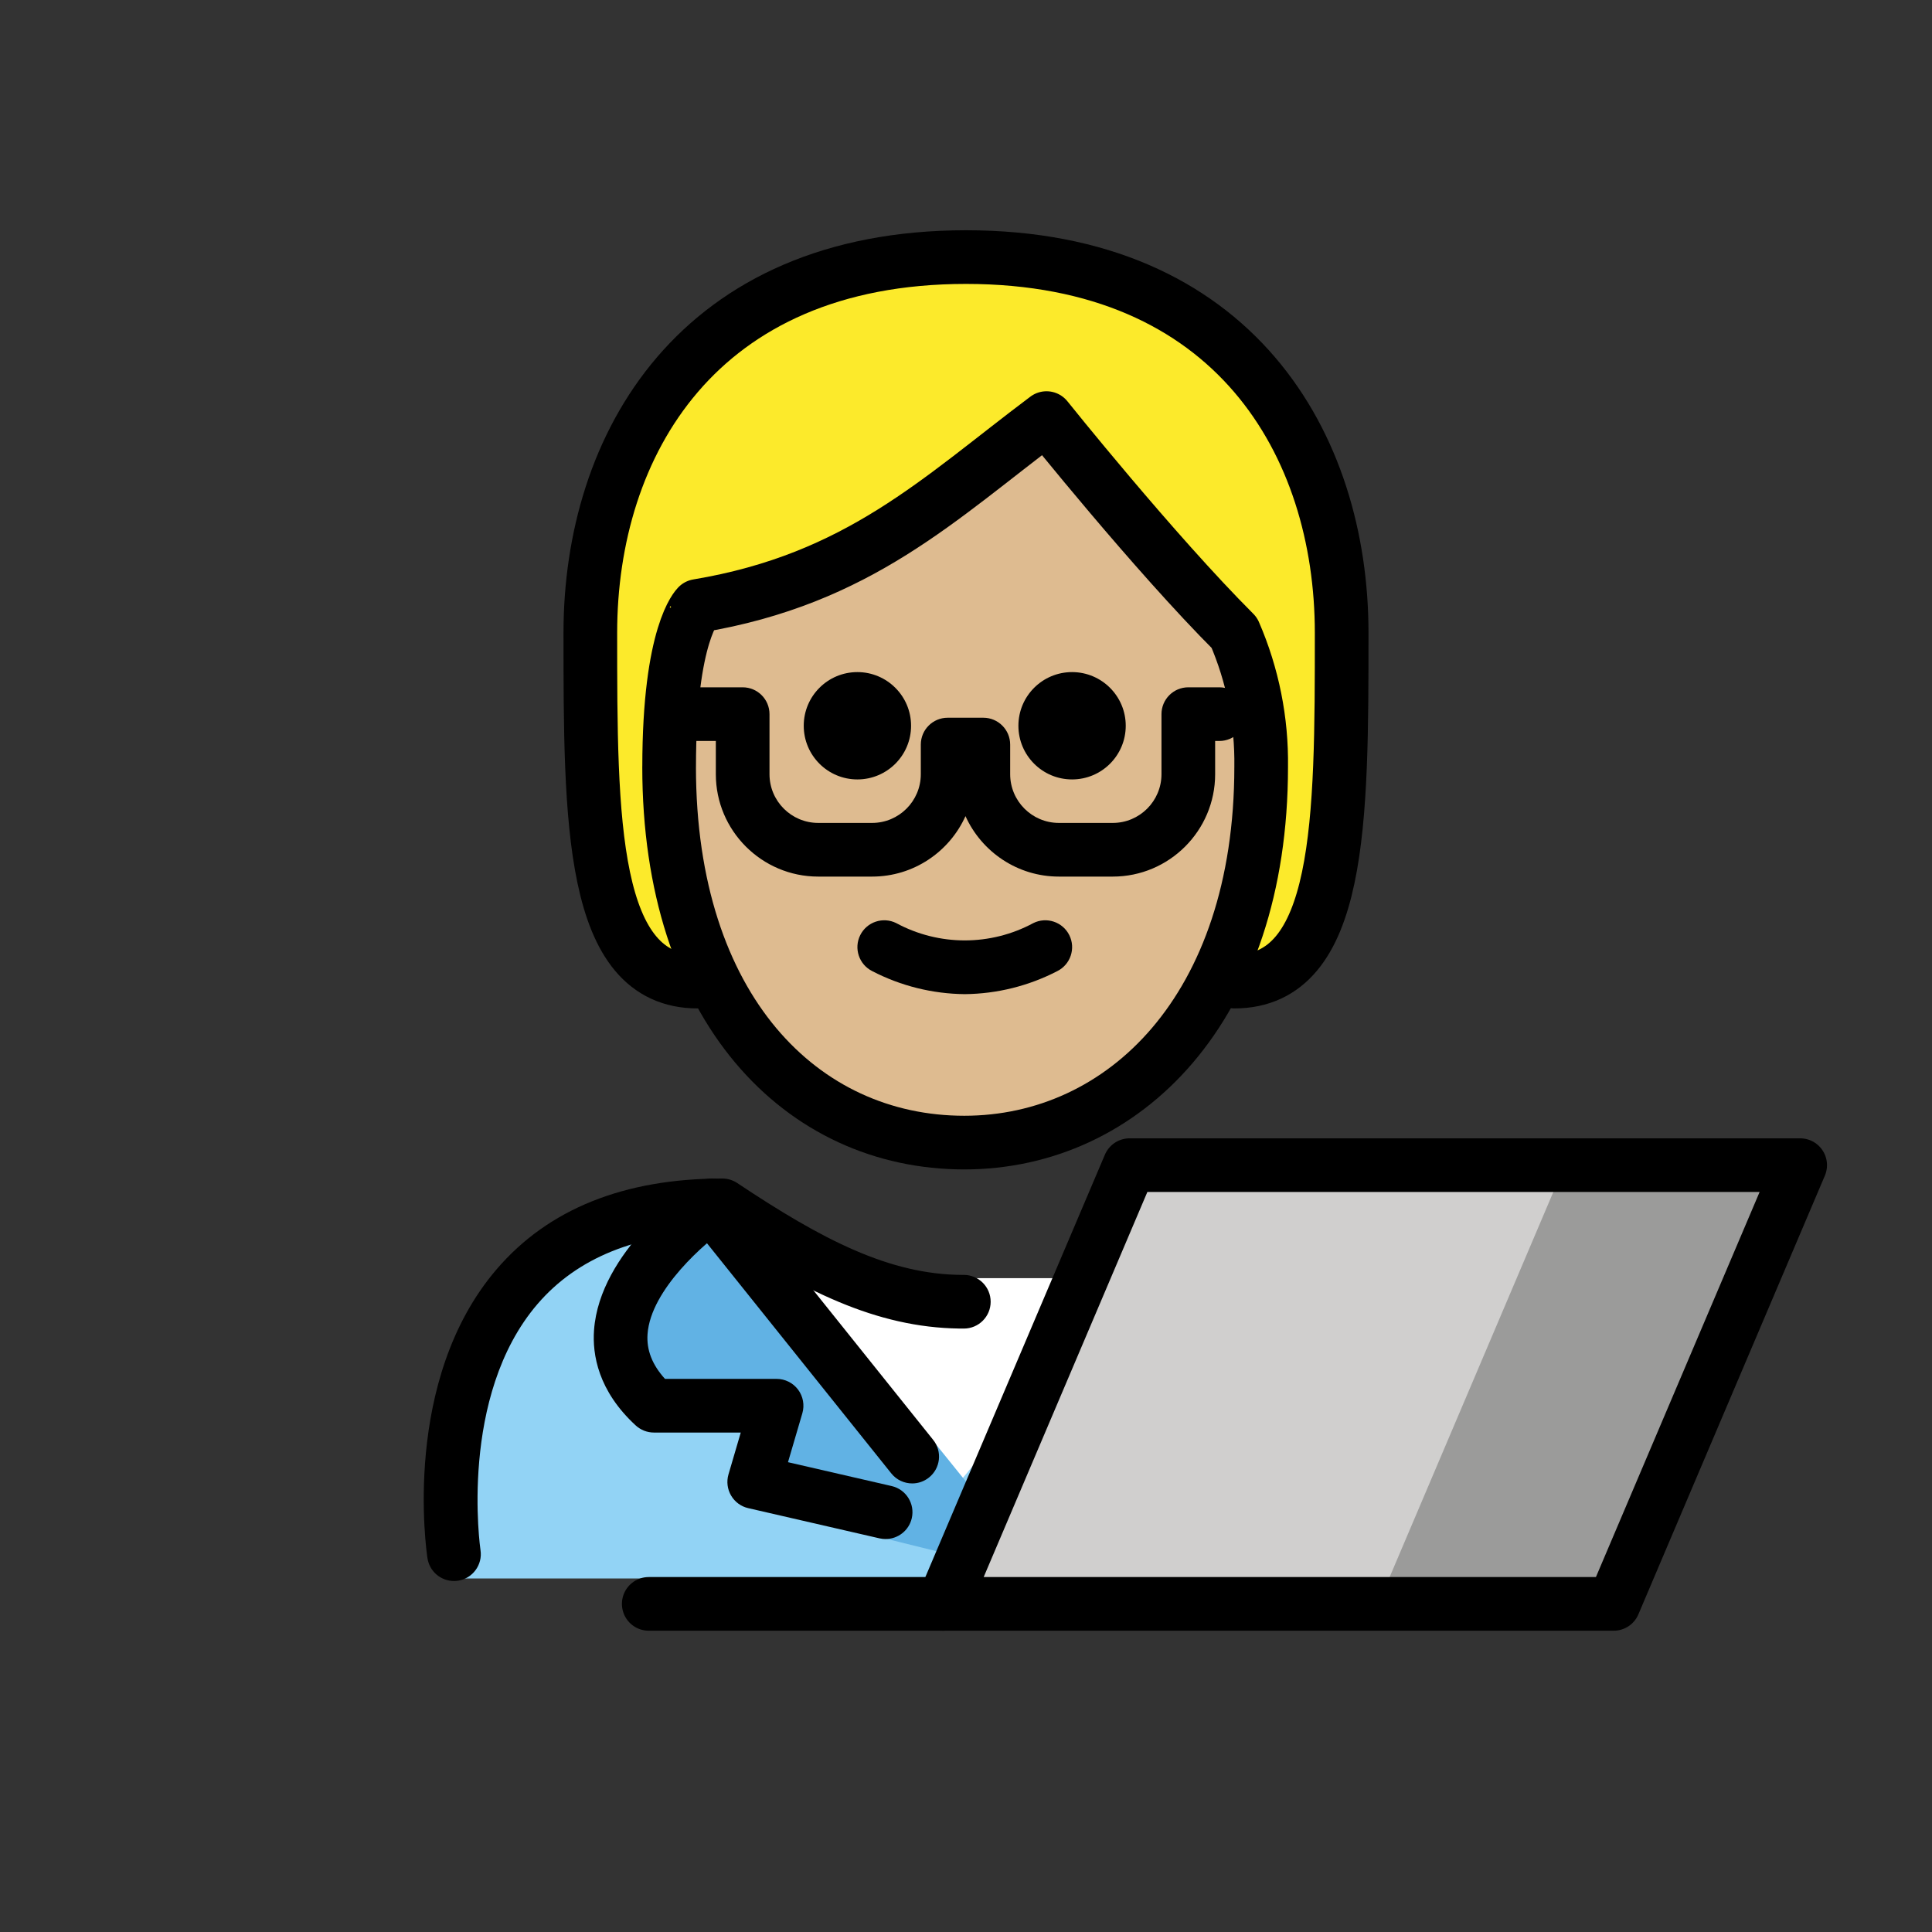 <?xml version="1.0" encoding="UTF-8"?>
<svg id="a" version="1.1" viewBox="0 0 72 72" xmlns="http://www.w3.org/2000/svg"><rect x="0" y="0" width="72" height="72" fill="#333333" stroke="none"/><g id="b"><path d="m17.283 58.824s-2-13.5 10-13.5c3.192 2.128 5.926 3.598 9 3.592h-0.125c3.074 0.006 4.708-2.164 7.9-4.292 15.57-1e-4 11.5 14.2 11.5 14.2" fill="#92D3F5"/><polygon points="35.537 55.498 32.298 51.566 29.059 47.634 35.537 47.634 42.015 47.634 38.776 51.566" fill="#fff"/><path d="m26.53 44.92s-5.9 4.027-2.161 7.467h4.573l-0.834 3.742 7.892 1.952 0.29-2.506-8.361-10.364" fill="#61B2E4"/><polygon points="67.087 43.422 60.137 59.772 35.147 59.772 42.097 43.422" fill="#D0CFCE"/><polygon points="67.303 43.422 60.353 59.772 60.133 59.772 51.363 59.772 58.313 43.422 67.083 43.422" fill="#9B9B9A"/></g><g id="c"><path d="m26 36.581c-4 0-4-6-4-13s4-14 14-14 14 7 14 14 0 13-4 13" fill="#fcea2b"/></g><g id="d"><path d="m24.936 28.581c0 9 4.936 14 11 14 5.936 0 11.064-5 11.064-14 0.025-1.719-0.316-3.423-1-5-3-3-7-8-7-8-4 3-7 6-13 7 0-5e-4 -1.063 0.999-1.063 6z" fill="#debb90"/></g><g id="e"><path d="m16.917 58.919c-0.484 1e-3 -0.91-0.352-0.986-0.847-0.041-0.27-0.973-6.633 2.581-10.775 1.923-2.241 4.751-3.377 8.407-3.377 0.197 0 0.391 0.059 0.555 0.168 3.163 2.108 5.676 3.418 8.405 3.424h0.04c0.552 0 0.999 0.447 1 0.999 1e-3 0.552-0.446 1-0.998 1.001h-2e-3 -0.003c-0.011-1e-3 -0.025-1e-3 -0.038 0h-0.084c-0.015 0-0.03 0-0.045-1e-3 -3.099-0.042-5.816-1.402-9.127-3.588-2.897 0.057-5.11 0.954-6.586 2.669-2.956 3.437-2.138 9.12-2.129 9.178 0.083 0.545-0.292 1.055-0.838 1.139-0.051 0.008-0.102 0.011-0.152 0.011z"/><path d="m33.996 55.283c-0.294 0-0.584-0.128-0.781-0.375l-7.265-9.071c-0.346-0.431-0.276-1.06 0.155-1.405 0.433-0.349 1.062-0.275 1.405 0.155l7.265 9.071c0.346 0.431 0.276 1.061-0.155 1.405-0.185 0.148-0.405 0.22-0.624 0.22z"/><path d="m33.007 57.356c-0.074 0-0.149-0.008-0.226-0.025l-4.897-1.127c-0.269-0.061-0.499-0.231-0.639-0.47-0.139-0.237-0.174-0.522-0.097-0.786l0.458-1.561h-3.237c-0.251 0-0.492-0.095-0.677-0.264-1.404-1.292-1.62-2.646-1.554-3.555 0.213-2.927 3.459-5.223 3.828-5.475 0.455-0.312 1.076-0.193 1.388 0.262 0.311 0.455 0.195 1.077-0.26 1.39-0.783 0.538-2.843 2.301-2.962 3.972-0.042 0.592 0.171 1.141 0.65 1.67h4.159c0.315 0 0.611 0.148 0.801 0.4 0.188 0.253 0.247 0.579 0.159 0.881l-0.535 1.824 3.863 0.889c0.538 0.124 0.874 0.66 0.75 1.199-0.106 0.462-0.519 0.775-0.974 0.775z"/><polygon points="35.147 59.772 60.137 59.772 67.087 43.422 42.097 43.422" fill="none" stroke="#000" stroke-linecap="round" stroke-linejoin="round" stroke-miterlimit="10" stroke-width="2"/><line x1="24.177" x2="35.147" y1="59.772" y2="59.772" fill="none" stroke="#000" stroke-linecap="round" stroke-linejoin="round" stroke-miterlimit="10" stroke-width="2"/><path d="m41.953 27.047c0 1.105-0.895 2-2 2s-2-0.895-2-2 0.895-2 2-2c1.104 4e-4 2 0.896 2 2"/><path d="m33.953 27.047c0 1.105-0.895 2-2 2s-2-0.895-2-2 0.895-2 2-2c1.104 4e-4 2 0.896 2 2"/><path d="m35.953 37.049c-1.2-0.012-2.381-0.305-3.447-0.858-0.494-0.247-0.694-0.848-0.447-1.342s0.848-0.694 1.342-0.447c1.593 0.859 3.512 0.859 5.106 0 0.494-0.247 1.095-0.047 1.342 0.447s0.047 1.095-0.447 1.342c-1.066 0.552-2.247 0.846-3.447 0.858z"/><path d="m26 36.581c-4 0-4-6-4-13s4-14 14-14 14 7 14 14 0 13-4 13" fill="none" stroke="#000" stroke-linecap="round" stroke-linejoin="round" stroke-width="2"/><path d="m24.936 28.581c0 9 4.936 14 11 14 5.936 0 11.064-5 11.064-14 0.025-1.719-0.316-3.423-1-5-3-3-7-8-7-8-4 3-7 6-13 7 0-5e-4 -1.063 0.999-1.063 6z" fill="none" stroke="#000" stroke-linejoin="round" stroke-width="2"/><path d="m41.471 32.668h-2.008c-1.548 0-2.883-0.926-3.482-2.253-0.598 1.327-1.933 2.253-3.48 2.253h-2.008c-2.104 0-3.816-1.712-3.816-3.816v-1.238h-0.692c-0.553 0-1-0.448-1-1 0-0.552 0.447-1 1-1h1.692c0.553 0 1 0.448 1 1v2.238c0 1.002 0.814 1.816 1.816 1.816h2.008c1.001 0 1.815-0.815 1.815-1.816v-1.104c0-0.552 0.447-1 1-1h1.33c0.553 0 1 0.448 1 1v1.104c0 1.002 0.814 1.816 1.816 1.816h2.008c1.001 0 1.815-0.815 1.815-1.816v-2.238c0-0.552 0.447-1 1-1h1.157c0.553 0 1 0.448 1 1 0 0.552-0.447 1-1 1h-0.157v1.238c0 2.104-1.712 3.816-3.815 3.816z"/></g></svg>
